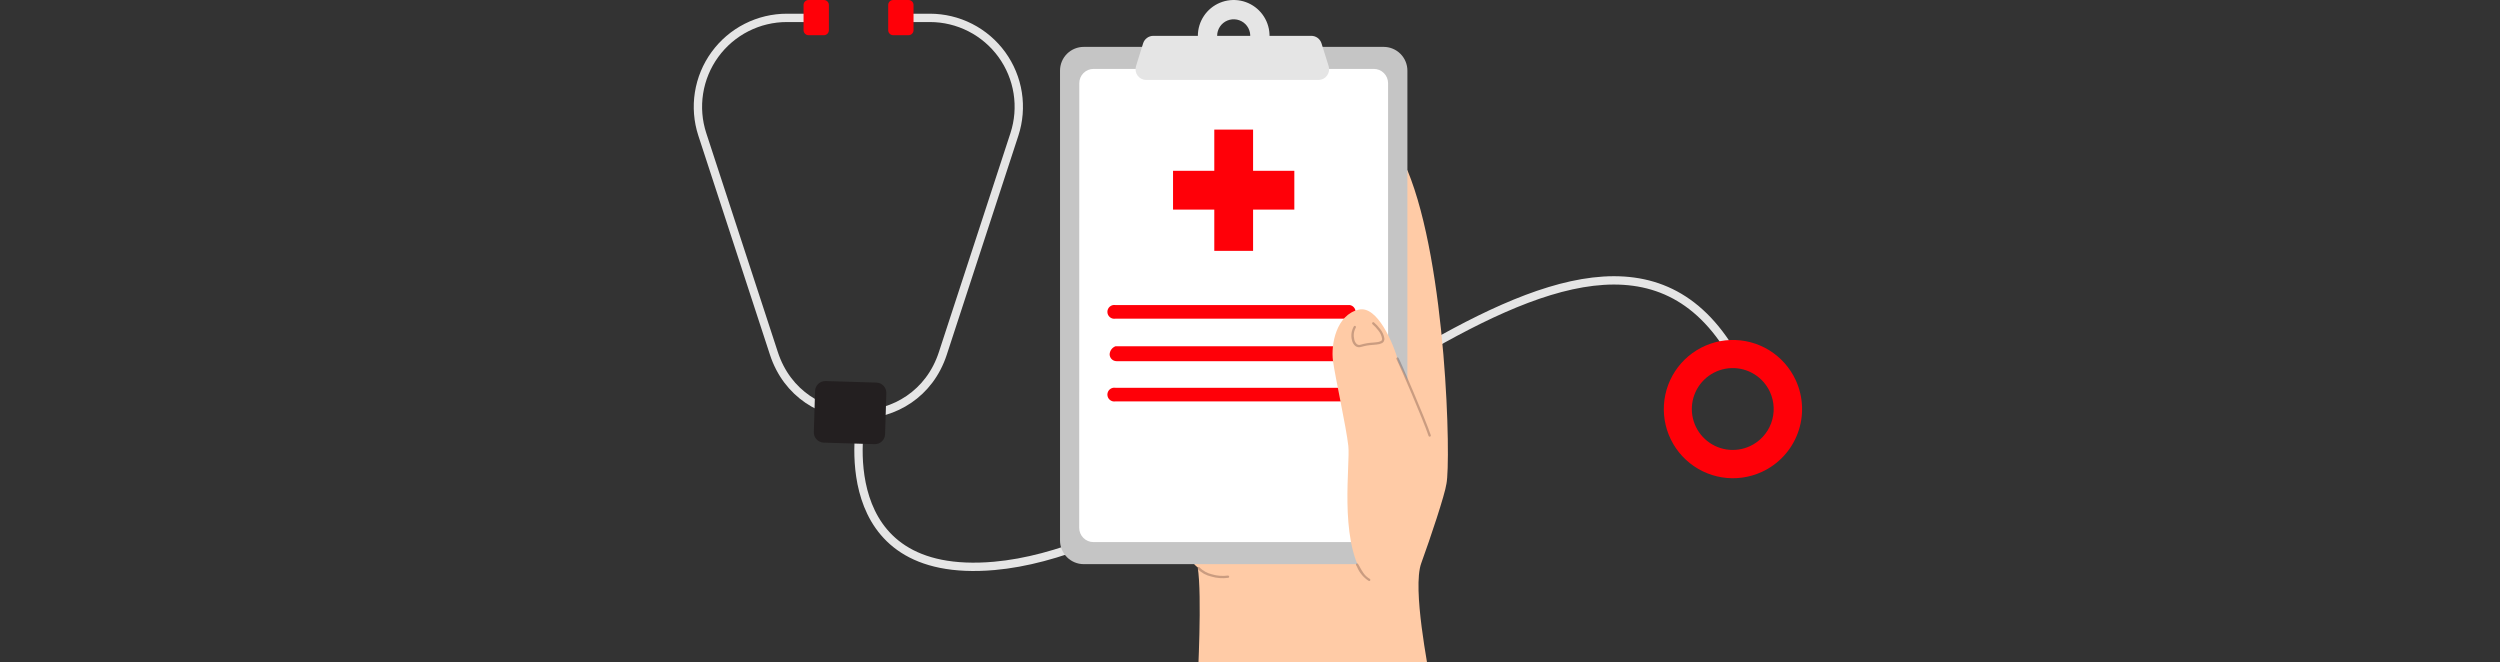 <svg width="1200" height="318" viewBox="0 0 1200 318" fill="none" xmlns="http://www.w3.org/2000/svg">
<rect x="0" y="0" width="1200" height="318" fill="#333333" stroke="none"/>
<g clip-path="url(#clip0_1643_13620)">
<path d="M413.388 201.042C413.388 201.042 397.364 278.717 477.31 271.622C598.778 260.837 763.493 53.311 831.802 170.151" stroke="#E5E5E5" stroke-width="4" stroke-miterlimit="10"/>
<path d="M861.97 182.529C859.234 176.565 854.791 171.547 849.203 168.107C843.615 164.668 837.133 162.963 830.575 163.207C824.018 163.451 817.681 165.634 812.364 169.479C807.047 173.324 802.99 178.66 800.704 184.811C798.419 190.961 798.009 197.652 799.525 204.036C801.042 210.42 804.417 216.211 809.224 220.677C814.031 225.143 820.054 228.084 826.532 229.128C833.01 230.172 839.652 229.271 845.619 226.541C849.586 224.728 853.156 222.152 856.126 218.958C859.095 215.764 861.406 212.015 862.924 207.927C864.443 203.839 865.141 199.491 864.977 195.133C864.813 190.775 863.792 186.492 861.97 182.529ZM839.965 214.163C836.432 215.795 832.494 216.341 828.65 215.733C824.807 215.124 821.23 213.388 818.375 210.744C815.519 208.1 813.513 204.668 812.61 200.882C811.708 197.097 811.95 193.128 813.306 189.48C814.662 185.833 817.071 182.67 820.227 180.393C823.383 178.116 827.144 176.827 831.033 176.691C834.923 176.554 838.765 177.576 842.073 179.626C845.381 181.676 848.005 184.662 849.614 188.205C851.758 192.929 851.947 198.31 850.14 203.173C848.332 208.036 844.674 211.986 839.965 214.163Z" fill="#FF0008"/>
<path d="M391.425 8.58H377.759C371.011 8.567 364.357 10.155 358.342 13.212C352.326 16.269 347.122 20.709 343.155 26.167C339.188 31.626 336.572 37.947 335.521 44.612C334.47 51.277 335.014 58.097 337.109 64.511L371.45 169.584C384.264 208.879 439.759 208.879 452.574 169.584L486.914 64.511C489.007 58.104 489.552 51.292 488.506 44.634C487.46 37.975 484.851 31.659 480.894 26.203C476.937 20.747 471.744 16.305 465.74 13.242C459.736 10.178 453.092 8.581 446.352 8.58H432.315" stroke="#E5E5E5" stroke-width="4" stroke-miterlimit="10"/>
<path d="M420.675 183.639L396.29 182.907C393.577 182.826 391.312 184.959 391.231 187.672L390.639 207.407C390.557 210.12 392.69 212.385 395.403 212.466L419.788 213.198C422.501 213.279 424.766 211.146 424.848 208.433L425.44 188.698C425.521 185.985 423.388 183.72 420.675 183.639Z" fill="#231F20"/>
<path d="M395.465 0H388.107C386.781 0 385.706 1.075 385.706 2.401V14.496C385.706 15.822 386.781 16.897 388.107 16.897H395.465C396.791 16.897 397.866 15.822 397.866 14.496V2.401C397.866 1.075 396.791 0 395.465 0Z" fill="#FF0008"/>
<path d="M436.093 0H428.736C427.41 0 426.335 1.075 426.335 2.401V14.496C426.335 15.822 427.41 16.897 428.736 16.897H436.093C437.42 16.897 438.495 15.822 438.495 14.496V2.401C438.495 1.075 437.42 0 436.093 0Z" fill="#FF0008"/>
<path fill-rule="evenodd" clip-rule="evenodd" d="M667.152 261.492L668.877 262.299C670.01 262.749 670.987 263.519 671.689 264.516C672.391 265.512 672.787 266.692 672.828 267.91C672.82 269.023 672.57 270.121 672.095 271.128C671.62 272.134 670.932 273.025 670.077 273.739C666.674 276.529 662.328 277.904 657.939 277.581H656.04V273.783H658.027C661.494 274.097 664.949 273.065 667.676 270.901C668.108 270.546 668.459 270.104 668.708 269.604C668.956 269.103 669.096 268.556 669.117 267.997C669.075 267.501 668.887 267.029 668.576 266.64C668.265 266.251 667.845 265.964 667.37 265.814L665.646 265.028L667.152 261.492Z" fill="#7C3038"/>
<path d="M581.617 114.176C581.617 114.176 585.721 105.858 585.612 103.588C582.948 101.187 573.976 98.567 569.588 103.239C563.038 110.159 572.513 128.999 574.609 127.253C576.705 125.506 581.617 114.176 581.617 114.176Z" fill="#E7A991"/>
<path d="M567.797 141.748C567.797 141.748 571.945 133.54 571.814 131.27C569.129 128.912 560.571 126.161 555.485 129.872C547.866 135.461 558.65 156.397 560.746 154.585C562.842 152.773 567.797 141.748 567.797 141.748Z" fill="#E7A991"/>
<path d="M555.42 169.779C556.568 167.609 557.447 165.307 558.04 162.924C556.293 161.374 551.076 159.126 547.539 162.706C542.802 167.509 549.46 179.407 550.835 178.206C552.211 177.005 555.42 169.779 555.42 169.779Z" fill="#E7A991"/>
<path d="M694.288 232.217C696.471 221.781 694.441 127.297 675.557 81.692C675.557 81.692 540.008 164.475 559.852 223.921C565.179 239.901 567.34 267.583 574.894 272.298C577.077 285.615 574.894 326.308 574.894 326.308H686.407C685.708 321.265 677.805 282.428 682.194 270.355C686.582 258.283 693.589 237.347 694.288 232.217Z" fill="#FFCBA6"/>
<path d="M644.1 265.312L630.237 255.008L562.801 235.579L564.045 240.272C579.96 247.215 627.595 268.653 632.704 270.268C634.88 270.993 637.247 270.888 639.351 269.973C641.454 269.058 643.146 267.398 644.1 265.312Z" fill="#2F1313" fill-opacity="0.25"/>
<path fill-rule="evenodd" clip-rule="evenodd" d="M574.895 272.385C574.794 272.491 574.737 272.632 574.737 272.778C574.737 272.925 574.794 273.066 574.895 273.171C576.699 274.956 578.969 276.197 581.445 276.752C584.071 277.524 586.831 277.732 589.544 277.363C589.616 277.35 589.684 277.323 589.745 277.284C589.807 277.245 589.86 277.193 589.901 277.134C589.943 277.074 589.972 277.006 589.988 276.935C590.003 276.864 590.004 276.791 589.992 276.719C589.979 276.647 589.952 276.579 589.912 276.518C589.873 276.456 589.822 276.403 589.762 276.362C589.702 276.32 589.635 276.291 589.564 276.275C589.493 276.26 589.419 276.258 589.347 276.271C586.802 276.612 584.213 276.411 581.75 275.682C579.529 275.159 577.492 274.042 575.856 272.451C575.815 272.361 575.751 272.283 575.67 272.227C575.589 272.17 575.494 272.137 575.395 272.13C575.297 272.124 575.198 272.144 575.11 272.189C575.022 272.234 574.948 272.302 574.895 272.385Z" fill="#2F1313" fill-opacity="0.25"/>
<path d="M508.809 33.882C508.809 32.388 509.103 30.909 509.674 29.529C510.246 28.149 511.084 26.895 512.14 25.839C513.196 24.783 514.45 23.945 515.83 23.374C517.21 22.802 518.689 22.508 520.183 22.508H664.158C667.177 22.508 670.072 23.706 672.209 25.838C674.345 27.97 675.548 30.863 675.554 33.882V259.397C675.554 262.419 674.354 265.318 672.216 267.455C670.079 269.592 667.181 270.792 664.158 270.792H520.183C517.164 270.787 514.271 269.584 512.139 267.447C510.006 265.311 508.809 262.415 508.809 259.397V33.882Z" fill="#C5C5C5"/>
<path d="M518.062 39.907C518.062 38.095 518.782 36.357 520.064 35.075C521.345 33.794 523.083 33.074 524.895 33.074H659.44C661.252 33.074 662.99 33.794 664.272 35.075C665.553 36.357 666.273 38.095 666.273 39.907V253.371C666.273 255.183 665.553 256.921 664.272 258.203C662.99 259.484 661.252 260.204 659.44 260.204H524.852C523.039 260.204 521.301 259.484 520.02 258.203C518.738 256.921 518.019 255.183 518.019 253.371L518.062 39.907Z" fill="white"/>
<path fill-rule="evenodd" clip-rule="evenodd" d="M592.178 34.406C595.581 34.406 598.907 33.397 601.736 31.507C604.565 29.616 606.77 26.93 608.072 23.786C609.374 20.643 609.715 17.184 609.051 13.847C608.387 10.51 606.749 7.444 604.343 5.039C601.937 2.633 598.872 0.994 595.535 0.331C592.198 -0.333 588.739 0.007 585.595 1.31C582.452 2.612 579.765 4.816 577.875 7.646C575.985 10.475 574.976 13.8 574.976 17.203C574.976 21.765 576.788 26.141 580.014 29.367C583.24 32.593 587.616 34.406 592.178 34.406ZM592.178 25.149C593.75 25.149 595.286 24.683 596.593 23.81C597.9 22.937 598.919 21.696 599.52 20.244C600.122 18.792 600.279 17.194 599.972 15.653C599.666 14.111 598.909 12.695 597.797 11.584C596.686 10.473 595.27 9.716 593.729 9.409C592.187 9.102 590.589 9.26 589.137 9.861C587.685 10.463 586.444 11.481 585.571 12.788C584.698 14.095 584.232 15.631 584.232 17.203C584.229 18.247 584.433 19.282 584.831 20.247C585.229 21.213 585.815 22.09 586.553 22.828C587.291 23.567 588.169 24.152 589.134 24.55C590.099 24.949 591.134 25.152 592.178 25.149Z" fill="#E5E5E5"/>
<path d="M548.694 20.805C549.023 19.764 549.673 18.854 550.552 18.207C551.431 17.56 552.493 17.208 553.584 17.203H629.425C630.519 17.201 631.584 17.55 632.464 18.198C633.344 18.847 633.993 19.761 634.316 20.805L637.743 31.721C637.983 32.488 638.038 33.301 637.906 34.094C637.773 34.887 637.456 35.638 636.981 36.286C636.505 36.934 635.883 37.461 635.166 37.824C634.449 38.188 633.657 38.378 632.853 38.379H550.179C549.375 38.378 548.582 38.188 547.865 37.824C547.148 37.461 546.527 36.934 546.051 36.286C545.575 35.638 545.258 34.887 545.126 34.094C544.993 33.301 545.049 32.488 545.289 31.721L548.694 20.805Z" fill="#E5E5E5"/>
<path fill-rule="evenodd" clip-rule="evenodd" d="M601.479 81.997H621.28V100.619H601.479V120.42H582.858V100.619H563.057V81.997H582.858V62.197H601.479V81.997ZM535.397 152.97H647.892C648.669 152.843 649.375 152.444 649.885 151.844C650.394 151.244 650.674 150.482 650.674 149.695C650.674 148.908 650.394 148.147 649.885 147.547C649.375 146.947 648.669 146.548 647.892 146.421H535.397C534.922 146.343 534.436 146.369 533.972 146.498C533.509 146.627 533.079 146.855 532.712 147.166C532.345 147.478 532.051 147.865 531.849 148.302C531.647 148.739 531.542 149.214 531.542 149.695C531.542 150.177 531.647 150.652 531.849 151.089C532.051 151.525 532.345 151.913 532.712 152.224C533.079 152.536 533.509 152.764 533.972 152.893C534.436 153.021 534.922 153.048 535.397 152.97ZM535.921 173.36H648.416C648.851 173.36 649.281 173.274 649.683 173.107C650.084 172.94 650.448 172.695 650.755 172.387C651.061 172.079 651.304 171.713 651.468 171.31C651.632 170.908 651.716 170.477 651.713 170.042C651.713 168.23 650.25 166.745 647.892 166.222H535.397C534.617 166.526 533.941 167.047 533.45 167.725C532.958 168.402 532.672 169.206 532.624 170.042C532.624 170.918 532.971 171.759 533.588 172.381C534.206 173.002 535.045 173.354 535.921 173.36ZM535.397 192.681H647.892C648.669 192.553 649.375 192.154 649.885 191.554C650.394 190.955 650.674 190.193 650.674 189.406C650.674 188.619 650.394 187.858 649.885 187.258C649.375 186.658 648.669 186.259 647.892 186.131H535.397C534.922 186.054 534.436 186.08 533.972 186.209C533.509 186.338 533.079 186.566 532.712 186.877C532.345 187.189 532.051 187.576 531.849 188.013C531.647 188.45 531.542 188.925 531.542 189.406C531.542 189.887 531.647 190.363 531.849 190.799C532.051 191.236 532.345 191.624 532.712 191.935C533.079 192.247 533.509 192.475 533.972 192.603C534.436 192.732 534.922 192.759 535.397 192.681Z" fill="#FF0008"/>
<path d="M652.325 148.604C661.058 146.683 668.699 164.344 671.384 174.015C707.82 244.442 665.402 294.217 654.115 275.923C642.829 257.628 648.156 222.96 647.195 214.053C646.234 205.146 640.929 181.307 639.838 173.273C638.746 165.239 641.475 150.983 652.325 148.604Z" fill="#FFCBA6"/>
<path fill-rule="evenodd" clip-rule="evenodd" d="M650.621 156.506C650.561 156.466 650.493 156.437 650.422 156.423C650.351 156.408 650.278 156.408 650.207 156.422C650.136 156.437 650.068 156.465 650.008 156.505C649.948 156.546 649.896 156.598 649.857 156.659C649.272 157.653 648.889 158.754 648.732 159.897C648.575 161.04 648.645 162.202 648.94 163.318C649.153 164.352 649.688 165.292 650.468 166.003C650.883 166.342 651.38 166.565 651.91 166.649C652.439 166.733 652.981 166.676 653.481 166.483C655.294 165.957 657.162 165.642 659.048 165.544L660.75 165.392C661.685 165.338 662.599 165.093 663.436 164.671C663.806 164.443 664.108 164.119 664.309 163.732C664.49 163.298 664.558 162.825 664.505 162.357C664.214 160.71 663.5 159.168 662.431 157.882C661.549 156.717 660.547 155.649 659.441 154.694C659.326 154.629 659.191 154.606 659.061 154.63C658.931 154.653 658.813 154.721 658.728 154.822C658.643 154.923 658.595 155.05 658.594 155.182C658.592 155.315 658.637 155.443 658.72 155.546C659.762 156.448 660.706 157.458 661.536 158.558C662.49 159.674 663.13 161.022 663.392 162.466C663.436 162.733 663.398 163.007 663.283 163.252C663.193 163.45 663.039 163.611 662.846 163.711C662.165 164.046 661.422 164.239 660.663 164.278L659.091 164.431C657.086 164.529 655.1 164.866 653.175 165.435C652.854 165.566 652.503 165.607 652.161 165.554C651.818 165.5 651.497 165.353 651.232 165.13C650.611 164.55 650.197 163.784 650.053 162.947C649.55 160.999 649.824 158.932 650.817 157.183C650.87 157.065 650.879 156.933 650.843 156.809C650.807 156.685 650.728 156.578 650.621 156.506Z" fill="#2F1313" fill-opacity="0.25"/>
<path fill-rule="evenodd" clip-rule="evenodd" d="M670.556 171.614C670.429 171.683 670.333 171.799 670.288 171.937C670.244 172.075 670.254 172.225 670.316 172.356C670.862 173.36 674.071 180.674 677.477 188.708C680.882 196.741 684.462 205.452 685.707 209.229C685.761 209.367 685.865 209.48 685.999 209.545C686.132 209.609 686.285 209.621 686.427 209.578C686.564 209.529 686.676 209.428 686.741 209.298C686.806 209.168 686.819 209.019 686.777 208.88C685.51 205.059 681.908 196.305 678.503 188.293C675.097 180.281 671.953 172.902 671.32 171.854C671.288 171.786 671.242 171.726 671.185 171.676C671.129 171.627 671.062 171.59 670.991 171.567C670.919 171.545 670.843 171.537 670.768 171.545C670.694 171.553 670.621 171.577 670.556 171.614Z" fill="#2F1313" fill-opacity="0.25"/>
<path fill-rule="evenodd" clip-rule="evenodd" d="M651.148 270.508C651.082 270.542 651.023 270.59 650.976 270.647C650.929 270.705 650.894 270.772 650.874 270.843C650.853 270.915 650.848 270.99 650.857 271.064C650.867 271.137 650.891 271.208 650.929 271.272L651.366 272.08C652.494 274.836 654.436 277.182 656.933 278.804C656.994 278.844 657.063 278.871 657.135 278.884C657.207 278.897 657.281 278.895 657.352 278.878C657.423 278.862 657.49 278.832 657.55 278.789C657.609 278.746 657.659 278.692 657.697 278.629C657.77 278.501 657.79 278.35 657.753 278.208C657.717 278.065 657.626 277.942 657.501 277.865C655.012 276.359 654.139 274.787 652.327 271.469L651.89 270.727C651.856 270.663 651.809 270.608 651.753 270.562C651.697 270.517 651.633 270.483 651.564 270.463C651.495 270.443 651.423 270.436 651.351 270.444C651.28 270.452 651.211 270.474 651.148 270.508Z" fill="#2F1313" fill-opacity="0.25"/>
</g>
<defs>
<clipPath id="clip0_1643_13620">
<rect width="1200" height="320" fill="white"/>
</clipPath>
</defs>
</svg>
